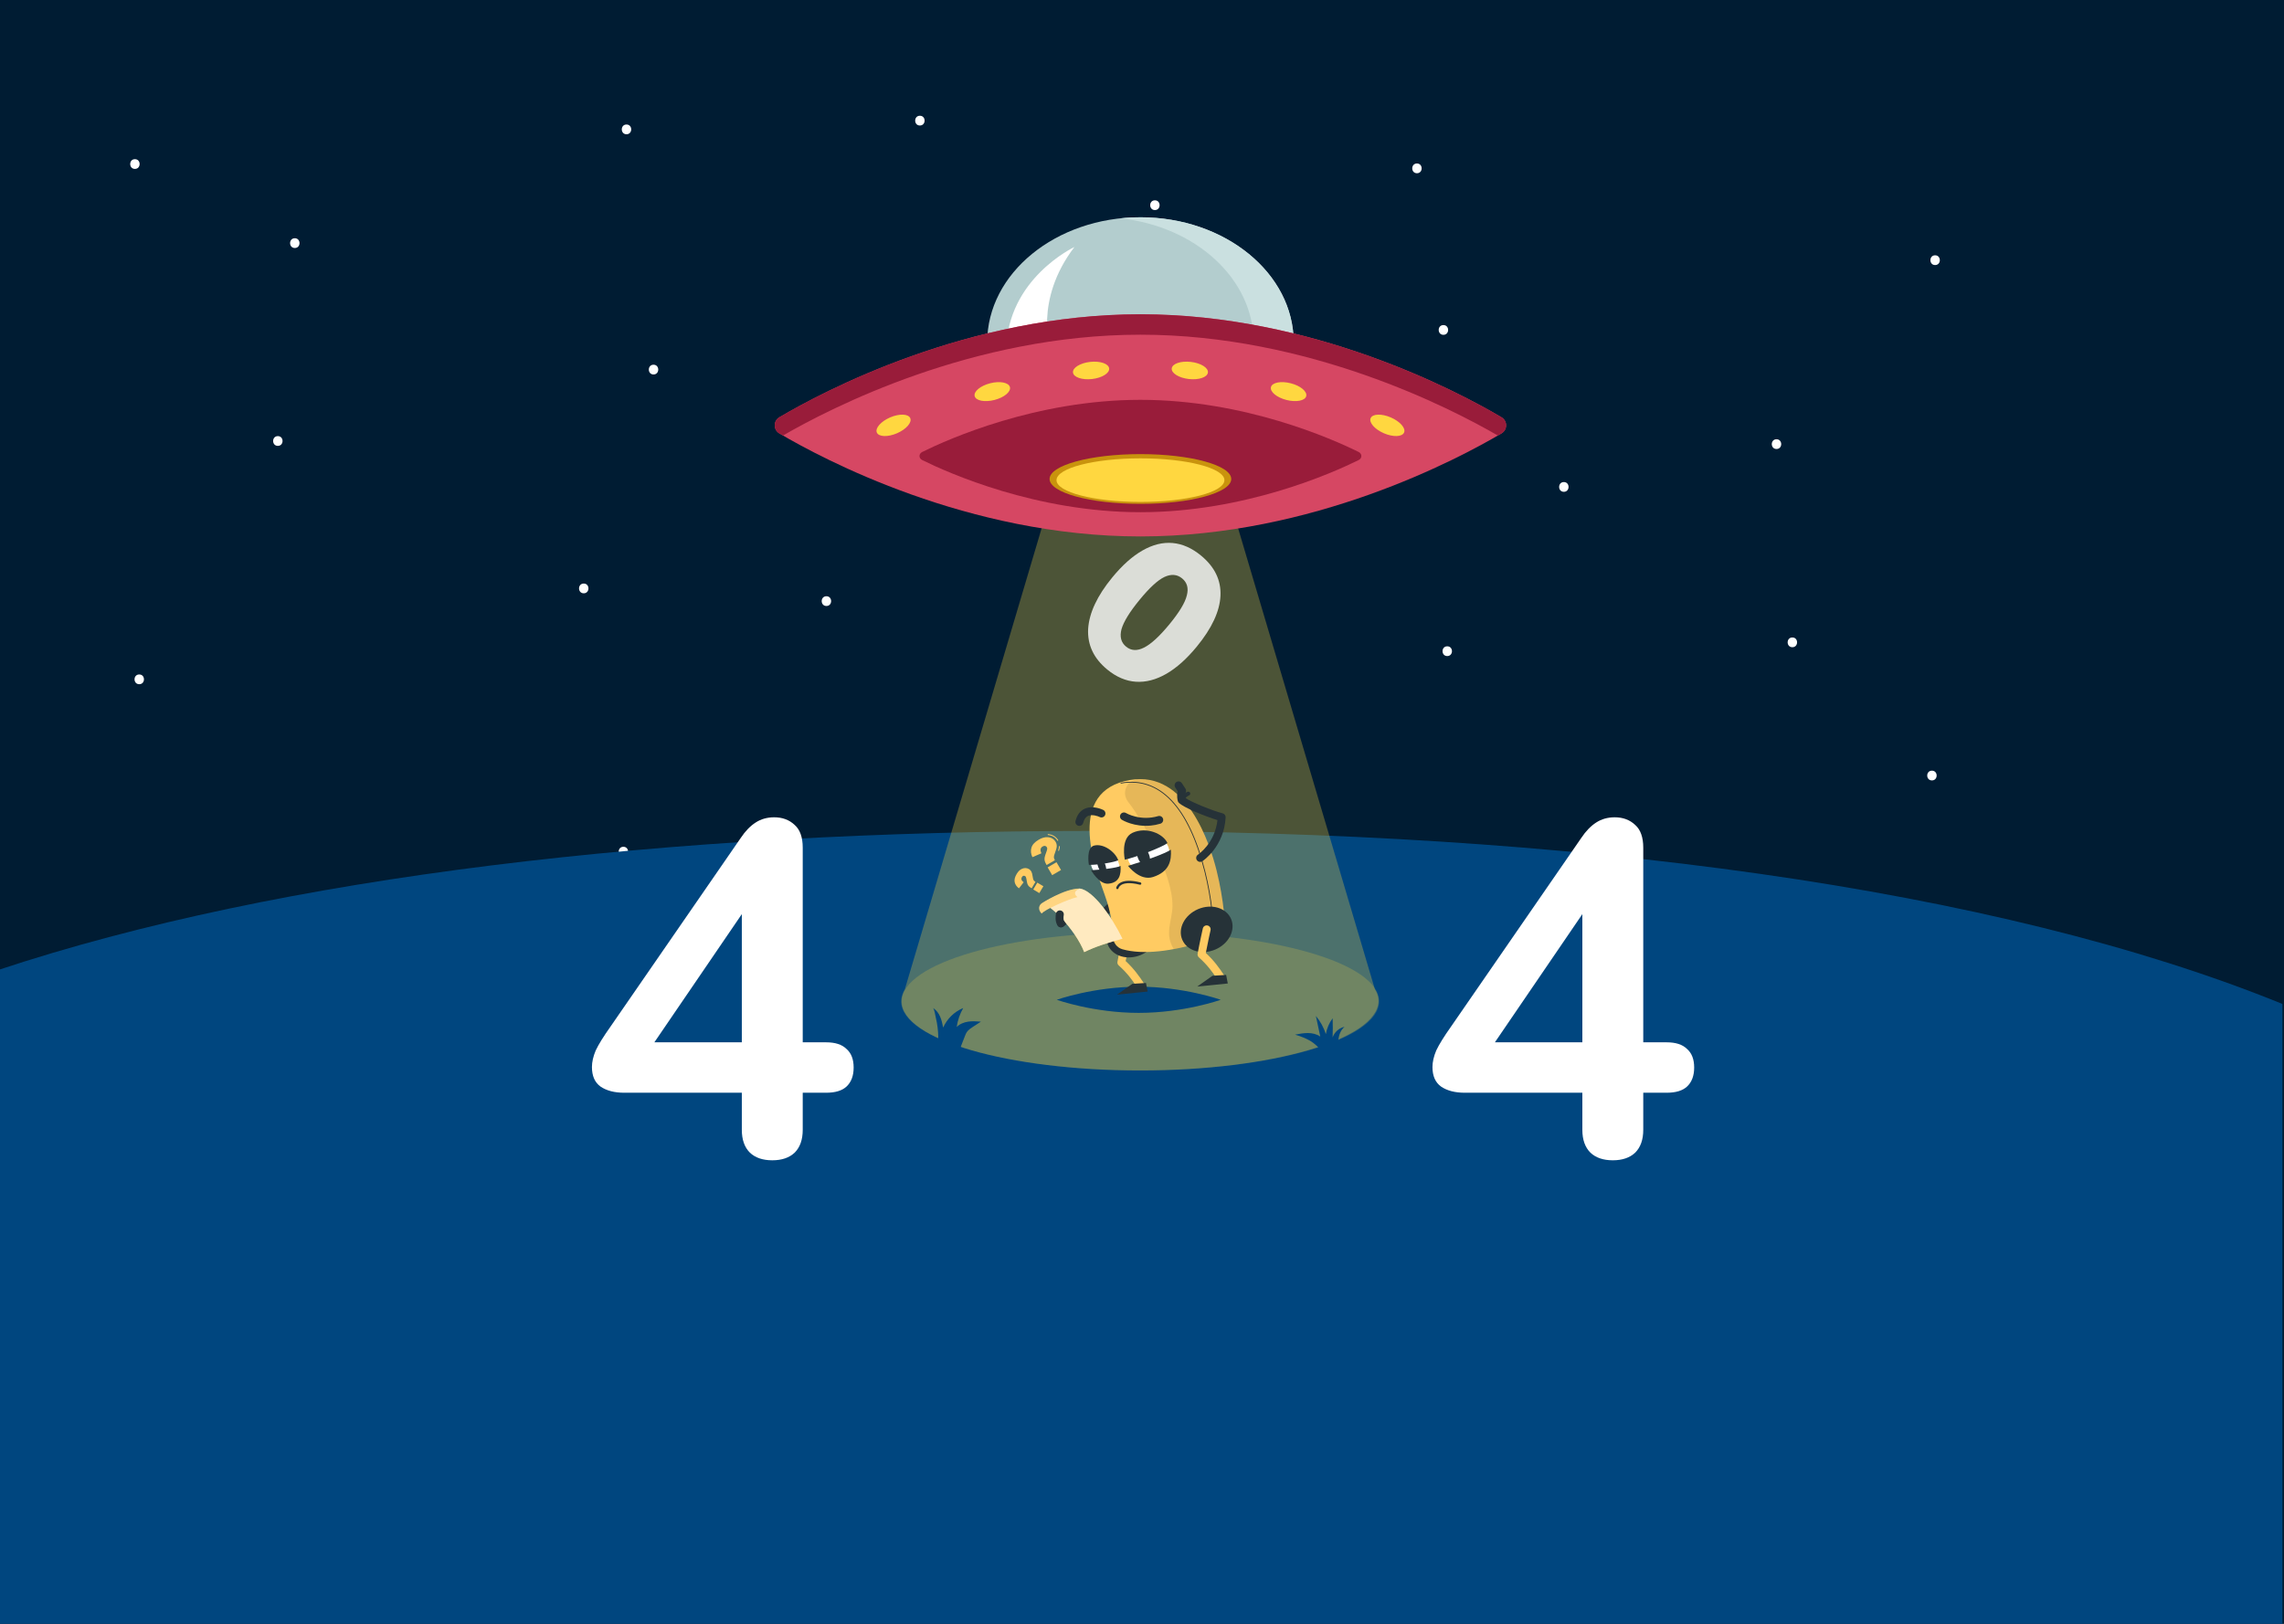 <?xml version="1.0" encoding="UTF-8" standalone="no"?>
<svg
   width="1440"
   height="1024"
   viewBox="0 0 1440 1024"
   fill="none"
   version="1.1"
   id="svg170"
   sodipodi:docname="not-found.svg"
   inkscape:version="1.2.1 (9c6d41e410, 2022-07-14)"
   xmlns:inkscape="http://www.inkscape.org/namespaces/inkscape"
   xmlns:sodipodi="http://sodipodi.sourceforge.net/DTD/sodipodi-0.dtd"
   xmlns="http://www.w3.org/2000/svg"
   xmlns:svg="http://www.w3.org/2000/svg">
  <rect x="0" y="0" width="1440" height="1024" fill="#808080" stroke="none"/>
  <sodipodi:namedview
     id="namedview172"
     pagecolor="#ffffff"
     bordercolor="#000000"
     borderopacity="0.25"
     inkscape:showpageshadow="2"
     inkscape:pageopacity="0.0"
     inkscape:pagecheckerboard="0"
     inkscape:deskcolor="#d1d1d1"
     showgrid="false"
     inkscape:zoom="0.80957031"
     inkscape:cx="720.1351"
     inkscape:cy="512.61761"
     inkscape:window-width="1920"
     inkscape:window-height="1009"
     inkscape:window-x="-8"
     inkscape:window-y="-8"
     inkscape:window-maximized="1"
     inkscape:current-layer="svg170" />
  <g
     clip-path="url(#clip0_12141_308956)"
     id="g160">
    <path
       d="M1440 0H0V1024H1440V0Z"
       fill="#001C33"
       id="path2" />
    <path
       d="M521.036 376C524.988 376 524.988 382.144 521.036 382.144C517.083 382.144 517.062 376 521.036 376Z"
       fill="white"
       id="path4" />
    <path
       d="M577.036 253C580.988 253 580.988 259.144 577.036 259.144C573.083 259.144 573.083 253 577.036 253Z"
       fill="white"
       id="path6" />
    <path
       d="M910.036 205C913.988 205 913.988 211.144 910.036 211.144C906.083 211.144 906.062 205 910.036 205Z"
       fill="white"
       id="path8" />
    <path
       d="M1120.04 277C1123.99 277 1123.99 283.144 1120.04 283.144C1116.08 283.144 1116.08 277 1120.04 277Z"
       fill="white"
       id="path10" />
    <path
       d="M1130.04 402C1133.99 402 1133.99 408.144 1130.04 408.144C1126.08 408.144 1126.08 402 1130.04 402Z"
       fill="white"
       id="path12" />
    <path
       d="M393.036 534C396.988 534 396.988 540.144 393.036 540.144C389.083 540.144 389.083 534 393.036 534Z"
       fill="white"
       id="path14" />
    <path
       d="M368.036 368C371.988 368 371.988 374.144 368.036 374.144C364.083 374.144 364.083 368 368.036 368Z"
       fill="white"
       id="path16" />
    <path
       d="M1439 633.117V1036H-1V611.654C176.494 552.733 420.488 524 689.797 524C989.979 524 1258.74 559.717 1439 633.117Z"
       fill="#00467F"
       id="path18" />
    <path
       d="M412.036 230C415.988 230 415.988 236.144 412.036 236.144C408.083 236.144 408.083 230 412.036 230Z"
       fill="white"
       id="path22" />
    <path
       opacity="0.2"
       d="M719.023 675.055C802.124 675.055 869.49 655.544 869.49 631.475C869.49 607.406 802.124 587.895 719.023 587.895C635.921 587.895 568.555 607.406 568.555 631.475C568.555 655.544 635.921 675.055 719.023 675.055Z"
       fill="#FFD740"
       id="path24" />
    <path
       d="M486.9 731.705C480.9 731.705 476.2 730.105 472.8 726.905C469.4 723.505 467.7 718.705 467.7 712.505V689.105H393.6C387.4 689.105 382.4 687.805 378.6 685.205C375 682.605 373.2 678.505 373.2 672.905C373.2 669.705 374 666.205 375.6 662.405C377.4 658.605 380.5 653.605 384.9 647.405L467.1 528.305C469.9 524.105 473 520.905 476.4 518.705C479.8 516.505 483.7 515.405 488.1 515.405C493.3 515.405 497.6 517.005 501 520.205C504.4 523.205 506.1 528.005 506.1 534.605V657.305H520.8C526.6 657.305 530.9 658.705 533.7 661.505C536.7 664.105 538.2 668.005 538.2 673.205C538.2 678.405 536.7 682.405 533.7 685.205C530.9 687.805 526.6 689.105 520.8 689.105H506.1V712.505C506.1 718.705 504.4 723.505 501 726.905C497.6 730.105 492.9 731.705 486.9 731.705ZM467.7 657.305V563.705H476.4L405.6 667.505V657.305H467.7Z"
       fill="white"
       id="path26" />
    <path
       d="M1016.83 731.705C1010.83 731.705 1006.13 730.105 1002.73 726.905C999.33 723.505 997.63 718.705 997.63 712.505V689.105H923.53C917.33 689.105 912.33 687.805 908.53 685.205C904.93 682.605 903.13 678.505 903.13 672.905C903.13 669.705 903.93 666.205 905.53 662.405C907.33 658.605 910.43 653.605 914.83 647.405L997.03 528.305C999.83 524.105 1002.93 520.905 1006.33 518.705C1009.73 516.505 1013.63 515.405 1018.03 515.405C1023.23 515.405 1027.53 517.005 1030.93 520.205C1034.33 523.205 1036.03 528.005 1036.03 534.605V657.305H1050.73C1056.53 657.305 1060.83 658.705 1063.63 661.505C1066.63 664.105 1068.13 668.005 1068.13 673.205C1068.13 678.405 1066.63 682.405 1063.63 685.205C1060.83 687.805 1056.53 689.105 1050.73 689.105H1036.03V712.505C1036.03 718.705 1034.33 723.505 1030.93 726.905C1027.53 730.105 1022.83 731.705 1016.83 731.705ZM997.63 657.305V563.705H1006.33L935.53 667.505V657.305H997.63Z"
       fill="white"
       id="path28" />
    <path
       opacity="0.3"
       d="M866.84 623.873L771.595 302.789H665.718L570.473 623.873C570.62 623.62 568.199 627.262 568.199 631.473C568.199 655.537 635.57 675.053 718.667 675.053C801.764 675.053 868.188 655.516 869.135 631.473C869.282 627.22 866.693 623.62 866.84 623.873Z"
       fill="#FFD740"
       id="path30" />
    <path
       opacity="0.2"
       d="M719.038 632.611C719.038 632.695 719.059 632.8 719.08 632.884C719.038 632.884 719.017 632.863 718.996 632.842L719.038 632.611Z"
       fill="#FFD740"
       id="path32" />
    <path
       opacity="0.2"
       d="M719.064 632.842C719.022 632.863 719.001 632.884 718.98 632.884C719.001 632.8 719.022 632.695 719.022 632.611L719.064 632.842Z"
       fill="#FFD740"
       id="path34" />
    <path
       d="M719.016 294.815C772.374 294.815 815.629 259.487 815.629 215.908C815.629 172.328 772.374 137 719.016 137C665.658 137 622.402 172.328 622.402 215.908C622.402 259.487 665.658 294.815 719.016 294.815Z"
       fill="#B3CDCE"
       id="path36" />
    <path
       d="M815.627 215.905C815.627 259.485 772.383 294.812 719.013 294.812C714.739 294.812 710.529 294.581 706.402 294.16C753.814 289.107 790.384 255.99 790.384 215.926C790.384 175.84 753.793 142.745 706.402 137.692C710.529 137.25 714.739 137.039 719.013 137.039C772.383 136.997 815.627 172.324 815.627 215.905Z"
       fill="#CAE0E0"
       id="path38" />
    <path
       d="M677.375 155.779C677.375 155.779 634.973 175.633 634.426 220.729H662.342C662.342 220.729 651.605 189.591 677.375 155.779Z"
       fill="white"
       id="path40" />
    <path
       d="M946.657 263.148C950.531 265.443 950.531 271.022 946.657 273.317C919.414 289.423 827.811 338.287 719.008 338.287C610.204 338.287 518.601 289.423 491.358 273.317C487.485 271.022 487.485 265.443 491.358 263.148C518.601 247.042 610.204 198.178 719.008 198.178C827.811 198.178 919.414 247.042 946.657 263.148Z"
       fill="#D64763"
       id="path42" />
    <path
       d="M856.55 285.003C858.887 286.161 858.887 288.982 856.55 290.14C840.086 298.287 784.758 323.004 719.009 323.004C653.28 323.004 597.931 298.287 581.468 290.14C579.131 288.982 579.131 286.161 581.468 285.003C597.931 276.855 653.259 252.139 719.009 252.139C784.737 252.139 840.086 276.855 856.55 285.003Z"
       fill="#991C3A"
       id="path44" />
    <path
       d="M946.657 273.315C945.941 273.736 945.183 274.179 944.362 274.663C914.551 257.378 824.927 211.061 719.008 211.061C613.089 211.061 523.465 257.378 493.653 274.663C492.832 274.179 492.074 273.736 491.358 273.315C487.485 271.021 487.485 265.42 491.358 263.147C518.601 247.041 610.204 198.197 719.008 198.197C827.811 198.197 919.414 247.041 946.657 263.147C950.531 265.42 950.531 271.021 946.657 273.315Z"
       fill="#991C3A"
       id="path46" />
    <path
       d="M719.003 317.741C750.63 317.741 776.268 310.718 776.268 302.056C776.268 293.393 750.63 286.371 719.003 286.371C687.377 286.371 661.738 293.393 661.738 302.056C661.738 310.718 687.377 317.741 719.003 317.741Z"
       fill="#C9930D"
       id="path48" />
    <path
       d="M771.954 302.791C771.954 310.391 748.248 316.539 719.026 316.539C689.783 316.539 666.098 310.37 666.098 302.791C666.098 295.191 689.804 289.043 719.026 289.043C748.248 289.022 771.954 295.191 771.954 302.791Z"
       fill="#FFD740"
       id="path50" />
    <path
       d="M573.893 263.698C575.072 266.456 571.324 270.73 565.513 273.235C559.703 275.74 554.018 275.53 552.818 272.772C551.639 270.014 555.387 265.74 561.198 263.235C567.029 260.729 572.693 260.94 573.893 263.698Z"
       fill="#FFD740"
       id="path52" />
    <path
       d="M636.735 244.119C637.472 247.024 633.114 250.667 626.967 252.225C620.819 253.804 615.24 252.709 614.503 249.803C613.766 246.898 618.124 243.256 624.272 241.698C630.398 240.119 635.977 241.214 636.735 244.119Z"
       fill="#FFD740"
       id="path54" />
    <path
       d="M699.29 232.327C699.627 235.316 694.806 238.306 688.511 239.022C682.216 239.737 676.847 237.906 676.489 234.916C676.152 231.927 680.974 228.937 687.269 228.221C693.564 227.506 698.953 229.337 699.29 232.327Z"
       fill="#FFD740"
       id="path56" />
    <path
       d="M864.154 263.698C862.975 266.456 866.723 270.73 872.533 273.235C878.344 275.74 884.029 275.53 885.229 272.772C886.429 270.014 882.66 265.74 876.849 263.235C871.018 260.729 865.333 260.94 864.154 263.698Z"
       fill="#FFD740"
       id="path58" />
    <path
       d="M801.308 244.119C800.571 247.024 804.929 250.667 811.076 252.225C817.224 253.804 822.803 252.709 823.54 249.803C824.277 246.898 819.919 243.256 813.771 241.698C807.624 240.119 802.045 241.214 801.308 244.119Z"
       fill="#FFD740"
       id="path60" />
    <path
       d="M738.755 232.327C738.418 235.316 743.239 238.306 749.534 239.022C755.829 239.737 761.198 237.906 761.556 234.916C761.892 231.927 757.071 228.937 750.776 228.221C744.46 227.506 739.092 229.337 738.755 232.327Z"
       fill="#FFD740"
       id="path62" />
    <path
       d="M769.641 630.485C769.641 630.485 746.504 638.738 717.955 638.738C689.407 638.738 666.27 630.485 666.27 630.485C666.27 630.485 689.407 622.232 717.955 622.232C746.483 622.232 769.641 630.485 769.641 630.485Z"
       fill="#00467F"
       id="path64" />
    <path
       d="M588.16 635.645C590.244 636.845 591.739 638.866 592.708 641.076C593.676 643.266 594.16 645.645 594.645 648.003C597.066 642.487 601.697 637.981 607.277 635.687C605.171 639.371 603.761 643.455 603.171 647.666C605.045 645.729 607.698 644.676 610.371 644.276C613.045 643.876 615.761 644.066 618.456 644.276C616.729 645.371 615.003 646.487 613.277 647.624C611.971 648.466 610.666 649.35 609.74 650.592C609.066 651.519 608.645 652.592 608.245 653.645C607.087 656.635 605.929 659.624 604.771 662.593C603.634 665.519 602.118 668.572 598.582 668.782C596.371 668.93 593.529 668.088 592.223 666.151C590.918 664.172 591.234 661.561 591.402 659.329C591.676 655.519 591.613 651.708 591.129 647.919C590.876 645.834 590.497 643.75 589.992 641.708C589.739 640.634 589.108 636.192 588.16 635.645Z"
       fill="#00467F"
       id="path66" />
    <path
       d="M828.024 657.691C824.613 655.185 820.571 653.649 816.508 652.47C819.203 651.943 821.897 651.438 824.634 651.459C827.371 651.48 830.171 652.112 832.403 653.67C831.477 649.333 830.55 644.996 829.624 640.68C832.424 644.048 834.593 647.964 835.919 652.133C836.529 648.533 838.003 645.08 840.193 642.153C840.319 646.196 840.319 650.238 840.172 654.259C841.288 650.912 844.256 648.238 847.709 647.522C845.351 649.459 844.193 652.533 843.793 655.564C843.393 658.596 843.645 661.67 843.603 664.723C843.603 665.312 843.561 665.923 843.351 666.47C843.098 667.102 842.593 667.628 842.024 668.007C840.698 668.933 838.993 669.249 837.393 668.975C835.203 668.575 835.014 667.775 834.361 665.902C833.224 662.596 830.824 659.775 828.024 657.691Z"
       fill="#00467F"
       id="path68" />
    <path
       opacity="0.8"
       d="M698.11 422.23C689.537 415.19 685.515 406.643 686.043 396.587C686.691 386.52 691.754 375.716 701.23 364.175C707.62 356.394 714.004 350.705 720.38 347.108C726.811 343.445 733.115 341.886 739.292 342.431C745.469 342.977 751.426 345.605 757.163 350.316C765.802 357.41 769.906 365.859 769.474 375.663C769.042 385.466 764.061 396.171 754.53 407.778C748.194 415.493 741.784 421.215 735.299 424.944C728.814 428.673 722.429 430.331 716.144 429.917C709.858 429.504 703.847 426.941 698.11 422.23ZM709.969 407.788C713.135 410.387 716.884 410.595 721.216 408.412C725.669 406.216 731.036 401.293 737.318 393.644C743.546 386.06 747.195 380.003 748.265 375.472C749.456 370.929 748.469 367.358 745.304 364.759C742.138 362.159 738.41 361.858 734.12 363.856C729.95 365.842 724.751 370.627 718.523 378.21C712.242 385.86 708.424 392.055 707.071 396.796C705.838 401.525 706.804 405.189 709.969 407.788Z"
       fill="white"
       id="path70" />
    <g
       clip-path="url(#clip1_12141_308956)"
       id="g134">
      <path
         d="M667.64 536.591L667.108 536.427C667.459 535.302 667.629 534.374 667.635 533.602L668.196 533.612C668.189 534.435 668.008 535.414 667.64 536.591ZM666.786 530.278C665.474 528.03 663.324 526.743 660.575 526.561L660.614 526.004C663.56 526.199 665.86 527.583 667.267 530.001L666.786 530.278Z"
         fill="#FFCB62"
         id="path72" />
      <path
         d="M665.084 542.47L659.881 545.497L659.577 544.98C659.063 544.098 658.744 543.32 658.621 542.651C658.498 541.981 658.508 541.304 658.635 540.621C658.768 539.937 659.189 538.615 659.91 536.659C660.298 535.625 660.344 534.86 660.053 534.359C659.762 533.857 659.385 533.554 658.926 533.45C658.468 533.345 657.937 533.465 657.335 533.817C656.684 534.195 656.278 534.722 656.1 535.394C655.927 536.071 656.091 536.976 656.591 538.111L650.898 540.544C649.941 538.489 649.737 536.509 650.283 534.599C650.824 532.689 652.377 530.99 654.931 529.504C656.919 528.348 658.769 527.827 660.477 527.946C662.792 528.098 664.495 529.112 665.584 530.98C666.037 531.756 666.259 532.628 666.25 533.596C666.241 534.563 665.877 535.952 665.158 537.763C664.664 539.025 664.421 539.949 664.436 540.534C664.455 541.114 664.671 541.757 665.084 542.47ZM660.512 546.981L666.084 543.738L668.945 548.642L663.373 551.885L660.512 546.981Z"
         fill="#FFCB62"
         id="path74" />
      <path
         d="M652.835 556.124L650.437 560.16L650.032 559.921C649.342 559.516 648.831 559.109 648.493 558.696C648.155 558.288 647.901 557.822 647.731 557.303C647.562 556.783 647.348 555.721 647.092 554.12C646.961 553.267 646.706 552.729 646.313 552.5C645.921 552.271 645.551 552.208 645.197 552.305C644.843 552.408 644.53 552.691 644.253 553.16C643.963 553.67 643.881 554.187 644.017 554.709C644.154 555.238 644.613 555.789 645.388 556.371L642.431 560.195C640.995 559.154 640.1 557.881 639.747 556.374C639.388 554.868 639.8 553.122 640.977 551.137C641.89 549.592 642.954 548.535 644.161 547.966C645.796 547.193 647.345 547.238 648.797 548.098C649.399 548.456 649.881 548.967 650.244 549.629C650.608 550.291 650.891 551.38 651.086 552.88C651.232 553.933 651.416 554.652 651.651 555.042C651.887 555.443 652.281 555.8 652.835 556.124ZM651.433 560.937L653.997 556.611L657.818 558.87L655.253 563.196L651.433 560.937Z"
         fill="#FFCB62"
         id="path76" />
      <path
         d="M719.213 623.717C718.315 623.808 717.397 623.408 716.868 622.601C714.208 618.532 710.903 613.774 705.323 608.825C704.672 608.248 704.365 607.368 704.525 606.514C705.741 599.848 707.786 590.695 707.805 590.604C708.106 589.26 709.442 588.41 710.787 588.711C712.133 589.011 712.983 590.345 712.682 591.689C712.663 591.774 710.904 599.658 709.695 606.049C714.848 610.823 718.202 615.509 721.06 619.877C721.814 621.03 721.488 622.578 720.332 623.325C719.98 623.551 719.595 623.679 719.213 623.717Z"
         fill="#FFCB62"
         id="path78" />
      <path
         d="M723.553 625.294L704.278 627.234L713.912 620.419L722.506 619.89L723.553 625.294Z"
         fill="#263238"
         id="path80" />
      <path
         d="M719.363 602.174C727.861 598.554 732.315 589.917 729.312 582.884C726.308 575.851 716.984 573.085 708.485 576.706C699.987 580.326 695.533 588.963 698.536 595.996C701.54 603.029 710.864 605.795 719.363 602.174Z"
         fill="#263238"
         id="path82" />
      <path
         d="M669.157 584.799C668.182 584.897 667.198 584.415 666.703 583.498C666.049 582.284 666.507 580.773 667.723 580.12C669.109 579.377 669.161 577.886 669.159 577.869C669.153 576.752 669.893 575.761 670.97 575.451C671.552 575.287 672.105 575.058 672.751 574.803C676.021 573.479 680.065 571.843 693.571 574.194C705.797 565.654 704.581 552.074 704.522 551.487C704.385 550.121 705.38 548.892 706.749 548.754C706.749 548.754 706.755 548.754 706.76 548.753C708.123 548.616 709.347 549.599 709.49 550.965C709.568 551.684 711.198 568.721 695.491 578.918C694.955 579.269 694.307 579.395 693.68 579.28C680.8 576.927 677.375 578.311 674.627 579.425C674.385 579.522 674.138 579.626 673.885 579.724C673.428 581.362 672.337 583.311 670.091 584.515C669.794 584.679 669.478 584.766 669.157 584.799Z"
         fill="#263238"
         id="path84" />
      <path
         d="M696.421 564.121C689.828 545.885 672.405 498.886 712.361 491.886C748.208 485.607 762.95 532.603 767.028 548.991C769.405 558.542 770.766 567.279 771.535 574.143C772.532 582.989 767.067 591.257 758.546 593.897C739.273 599.866 720.709 602.309 707.673 598.631C704.148 597.633 701.751 594.393 701.713 590.737C701.659 585.305 700.739 576.059 696.421 564.121Z"
         fill="#FFCB62"
         id="path86" />
      <path
         opacity="0.1"
         d="M767.027 548.986C763.178 533.547 749.864 490.896 718.319 491.321C714.647 491.372 711.237 493.52 709.89 496.93C708.765 499.771 709.139 503.036 711.553 506.062C719.52 516.04 739.67 551.27 739.211 571.618C739.001 580.877 733.99 588.758 740.022 598.534C746.006 597.429 752.239 595.857 758.551 593.897C767.073 591.263 772.537 582.995 771.54 574.143C770.765 567.28 769.409 558.537 767.027 548.986Z"
         fill="black"
         id="path88" />
      <path
         d="M764.219 575.125C764.081 575.139 763.959 575.04 763.945 574.907C762.985 566.37 761.469 557.916 759.442 549.788C749.302 509.092 731.088 489.823 706.769 494.093C706.637 494.123 706.504 494.024 706.48 493.893C706.455 493.755 706.549 493.629 706.68 493.604C731.291 489.283 749.708 508.677 759.923 549.673C761.952 557.823 763.471 566.299 764.439 574.857C764.457 574.99 764.358 575.111 764.219 575.125Z"
         fill="#263238"
         id="path90" />
      <path
         d="M766.218 598.797C774.716 595.177 779.171 586.54 776.167 579.507C773.163 572.474 763.839 569.708 755.341 573.329C746.842 576.949 742.388 585.586 745.392 592.619C748.395 599.652 757.72 602.418 766.218 598.797Z"
         fill="#263238"
         id="path92" />
      <path
         d="M769.748 618.633C768.851 618.724 767.932 618.324 767.403 617.517C764.743 613.448 761.438 608.69 755.858 603.741C755.207 603.164 754.9 602.284 755.061 601.43C756.276 594.764 758.321 585.611 758.34 585.52C758.641 584.176 759.972 583.327 761.323 583.627C762.668 583.927 763.519 585.261 763.217 586.605C763.198 586.69 761.439 594.574 760.23 600.965C765.384 605.739 768.737 610.425 771.595 614.793C772.349 615.946 772.023 617.494 770.867 618.241C770.515 618.467 770.131 618.595 769.748 618.633Z"
         fill="#FFCB62"
         id="path94" />
      <path
         d="M756.917 543.515C756.025 543.604 755.113 543.21 754.579 542.409C753.82 541.261 754.134 539.715 755.283 538.957C755.734 538.654 765.961 531.663 767.575 517.172C760.058 514.882 746.409 509.388 743.228 506.255C742.918 505.951 742.695 505.571 742.58 505.157C742.476 504.793 741.715 501.903 742.522 499.016L740.96 496.625C740.206 495.471 740.532 493.924 741.687 493.171C742.843 492.418 744.392 492.742 745.146 493.896L747.395 497.335C747.878 498.069 747.933 499.003 747.548 499.796C747.051 500.812 747.115 502.22 747.256 503.128C750.738 505.689 764.323 511.212 770.869 512.917C772.018 513.215 772.797 514.282 772.731 515.462C771.747 533.874 758.608 542.741 758.046 543.11C757.689 543.342 757.305 543.476 756.917 543.515Z"
         fill="#263238"
         id="path96" />
      <path
         d="M745.105 505.72C744.873 505.743 744.628 505.701 744.403 505.584C743.789 505.265 743.551 504.513 743.871 503.905C743.94 503.764 745.685 500.464 748.725 499.315C749.367 499.071 750.093 499.395 750.338 500.041C750.582 500.687 750.257 501.407 749.61 501.651C747.486 502.457 746.1 505.033 746.085 505.057C745.889 505.44 745.51 505.679 745.105 505.72Z"
         fill="#263238"
         id="path98" />
      <path
         d="M774.089 620.208L754.813 622.148L764.447 615.333L773.041 614.804L774.089 620.208Z"
         fill="#263238"
         id="path100" />
      <path
         d="M726.264 550.152C733.49 548.774 738.342 542.392 737.101 535.898C735.861 529.404 728.997 525.257 721.771 526.635C714.545 528.013 709.693 534.395 710.934 540.89C712.174 547.384 719.038 551.531 726.264 550.152Z"
         fill="white"
         id="path102" />
      <path
         d="M723.356 546.064C725.234 545.319 725.656 541.948 724.3 538.535C722.944 535.121 720.322 532.958 718.443 533.703C716.565 534.447 716.143 537.818 717.499 541.231C718.855 544.645 721.478 546.808 723.356 546.064Z"
         fill="#263238"
         id="path104" />
      <path
         d="M709.164 542.146C717.422 540.231 733.519 533.844 736.059 531.666C733.271 525.598 722.718 521.228 714.063 525.156C706.26 528.702 709.164 542.146 709.164 542.146Z"
         fill="#263238"
         id="path106" />
      <path
         d="M711.194 546.021C721.379 543.007 734.548 538.34 738.196 535.827C738.639 542.617 737.362 549.669 726.99 553.049C718.521 555.818 711.194 546.021 711.194 546.021Z"
         fill="#263238"
         id="path108" />
      <path
         d="M703.295 553.379C706.802 550.519 706.708 544.609 703.084 540.178C699.461 535.747 693.681 534.474 690.174 537.334C686.667 540.193 686.762 546.104 690.385 550.534C694.008 554.965 699.789 556.238 703.295 553.379Z"
         fill="white"
         id="path110" />
      <path
         d="M696.931 545.512C697.861 548.414 697.567 550.941 696.273 551.155C694.98 551.375 693.177 549.198 692.253 546.296C691.323 543.394 691.617 540.866 692.911 540.652C694.199 540.439 696.002 542.616 696.931 545.512Z"
         fill="#263238"
         id="path112" />
      <path
         d="M686.517 545.414C692.196 545.513 703.269 543.65 705.018 542.451C703.11 537.223 695.861 531.822 689.905 533.204C684.541 534.459 686.517 545.414 686.517 545.414Z"
         fill="#263238"
         id="path114" />
      <path
         d="M687.913 548.8C694.92 548.413 703.978 547.323 706.489 546.081C706.786 551.422 705.899 556.63 698.766 557.264C692.942 557.783 687.913 548.8 687.913 548.8Z"
         fill="#263238"
         id="path116" />
      <path
         d="M725.627 520.616C715.161 521.67 707.688 517.208 707.318 516.982C706.143 516.262 705.771 514.729 706.492 513.55C707.207 512.377 708.743 512.005 709.917 512.719C710.048 512.796 718.915 517.983 730.17 514.655C731.497 514.264 732.882 515.019 733.272 516.337C733.663 517.656 732.907 519.045 731.586 519.435C729.522 520.057 727.522 520.426 725.627 520.616Z"
         fill="#263238"
         id="path118" />
      <path
         d="M680.756 520.812C680.479 520.84 680.187 520.825 679.9 520.753C678.562 520.418 677.748 519.064 678.084 517.728C679.034 513.933 680.978 511.335 683.867 510.01C689.103 507.6 695.308 510.636 695.567 510.766C696.799 511.38 697.302 512.877 696.687 514.112C696.072 515.342 694.578 515.845 693.341 515.232C692.14 514.643 688.469 513.369 685.941 514.546C684.487 515.223 683.5 516.658 682.929 518.934C682.665 519.983 681.776 520.71 680.756 520.812Z"
         fill="#263238"
         id="path120" />
      <path
         d="M704.559 560.71C704.492 560.717 704.419 560.713 704.351 560.703C703.946 560.626 703.678 560.251 703.75 559.847C703.76 559.779 704.069 558.122 706.002 556.865C708.708 555.112 713.082 554.979 719.008 556.467C719.409 556.567 719.652 556.978 719.552 557.374C719.453 557.775 719.046 558.017 718.644 557.918C711.851 556.204 708.495 557.061 706.879 558.079C705.469 558.97 705.238 560.06 705.225 560.106C705.158 560.437 704.88 560.678 704.559 560.71Z"
         fill="#263238"
         id="path122" />
      <path
         d="M680.816 560.344C666.486 563.094 656.732 570.117 656.732 570.117C660.934 568.878 678.146 586.252 683.547 600.44C690.535 597.02 698.817 594.337 707.704 592.001C700.723 577.52 689.008 561.498 680.816 560.344Z"
         fill="#FFCB62"
         id="path124" />
      <path
         opacity="0.6"
         d="M680.816 560.344C666.486 563.094 656.732 570.117 656.732 570.117C660.934 568.878 678.146 586.252 683.547 600.44C690.535 597.02 698.817 594.337 707.704 592.001C700.723 577.52 689.008 561.498 680.816 560.344Z"
         fill="white"
         id="path126" />
      <path
         d="M680.817 560.344C671.246 560.229 656.679 569.686 656.679 569.686C654.132 571.692 655.197 574.871 656.82 576.093C658.038 573.908 673.383 566.999 679.284 565.685C676.038 563.24 678.597 560.976 680.817 560.344Z"
         fill="#FFCB62"
         id="path128" />
      <path
         opacity="0.2"
         d="M680.817 560.344C671.246 560.229 656.679 569.686 656.679 569.686C654.132 571.692 655.197 574.871 656.82 576.093C658.038 573.908 673.383 566.999 679.284 565.685C676.038 563.24 678.597 560.976 680.817 560.344Z"
         fill="white"
         id="path130" />
      <path
         d="M669.165 584.798C668.35 584.88 667.518 584.561 666.968 583.879C664.89 581.305 665.591 576.982 665.753 576.144C666.014 574.793 667.324 573.907 668.677 574.168C670.029 574.428 670.916 575.731 670.66 577.081C670.395 578.51 670.491 580.294 670.861 580.749C671.725 581.819 671.558 583.389 670.481 584.257C670.088 584.576 669.63 584.751 669.165 584.798Z"
         fill="#263238"
         id="path132" />
    </g>
    <path
       d="M1218.04 486C1221.99 486 1221.99 492.144 1218.04 492.144C1214.08 492.144 1214.06 486 1218.04 486Z"
       fill="white"
       id="path136" />
    <path
       d="M579.964 73C576.012 73 576.012 79.144 579.964 79.144C583.917 79.144 583.938 73 579.964 73Z"
       fill="white"
       id="path138" />
    <path
       d="M1220.04 161C1223.99 161 1223.99 167.144 1220.04 167.144C1216.08 167.144 1216.08 161 1220.04 161Z"
       fill="white"
       id="path140" />
    <path
       d="M728.132 126.324C724.18 126.324 724.18 132.468 728.132 132.468C732.085 132.468 732.085 126.324 728.132 126.324Z"
       fill="white"
       id="path142" />
    <path
       d="M394.988 78.523C391.035 78.523 391.035 84.667 394.988 84.667C398.941 84.667 398.961 78.523 394.988 78.523Z"
       fill="white"
       id="path144" />
    <path
       d="M185.867 150.244C181.914 150.244 181.914 156.388 185.867 156.388C189.819 156.388 189.819 150.244 185.867 150.244Z"
       fill="white"
       id="path146" />
    <path
       d="M175.172 275.027C171.219 275.027 171.219 281.171 175.172 281.171C179.124 281.171 179.124 275.027 175.172 275.027Z"
       fill="white"
       id="path148" />
    <path
       d="M912.453 407.576C908.5 407.576 908.5 413.72 912.453 413.72C916.405 413.72 916.405 407.576 912.453 407.576Z"
       fill="white"
       id="path150" />
    <path
       d="M985.964 304C982.012 304 982.012 310.144 985.964 310.144C989.917 310.144 989.917 304 985.964 304Z"
       fill="white"
       id="path152" />
    <path
       d="M893.347 103.1C889.395 103.1 889.395 109.244 893.347 109.244C897.3 109.244 897.3 103.1 893.347 103.1Z"
       fill="white"
       id="path154" />
    <path
       d="M87.789 425.332C83.836 425.332 83.836 431.476 87.789 431.476C91.741 431.476 91.762 425.332 87.789 425.332Z"
       fill="white"
       id="path156" />
    <path
       d="M85.062 100.375C81.109 100.375 81.109 106.519 85.062 106.519C89.015 106.519 89.015 100.375 85.062 100.375Z"
       fill="white"
       id="path158" />
  </g>
  <defs
     id="defs168">
    <clipPath
       id="clip0_12141_308956">
      <rect
         width="1440"
         height="1024"
         fill="white"
         id="rect162" />
    </clipPath>
    <clipPath
       id="clip1_12141_308956">
      <rect
         width="136.474"
         height="133.963"
         fill="white"
         transform="translate(634 499.666) rotate(-5.747)"
         id="rect165" />
    </clipPath>
  </defs>
</svg>
